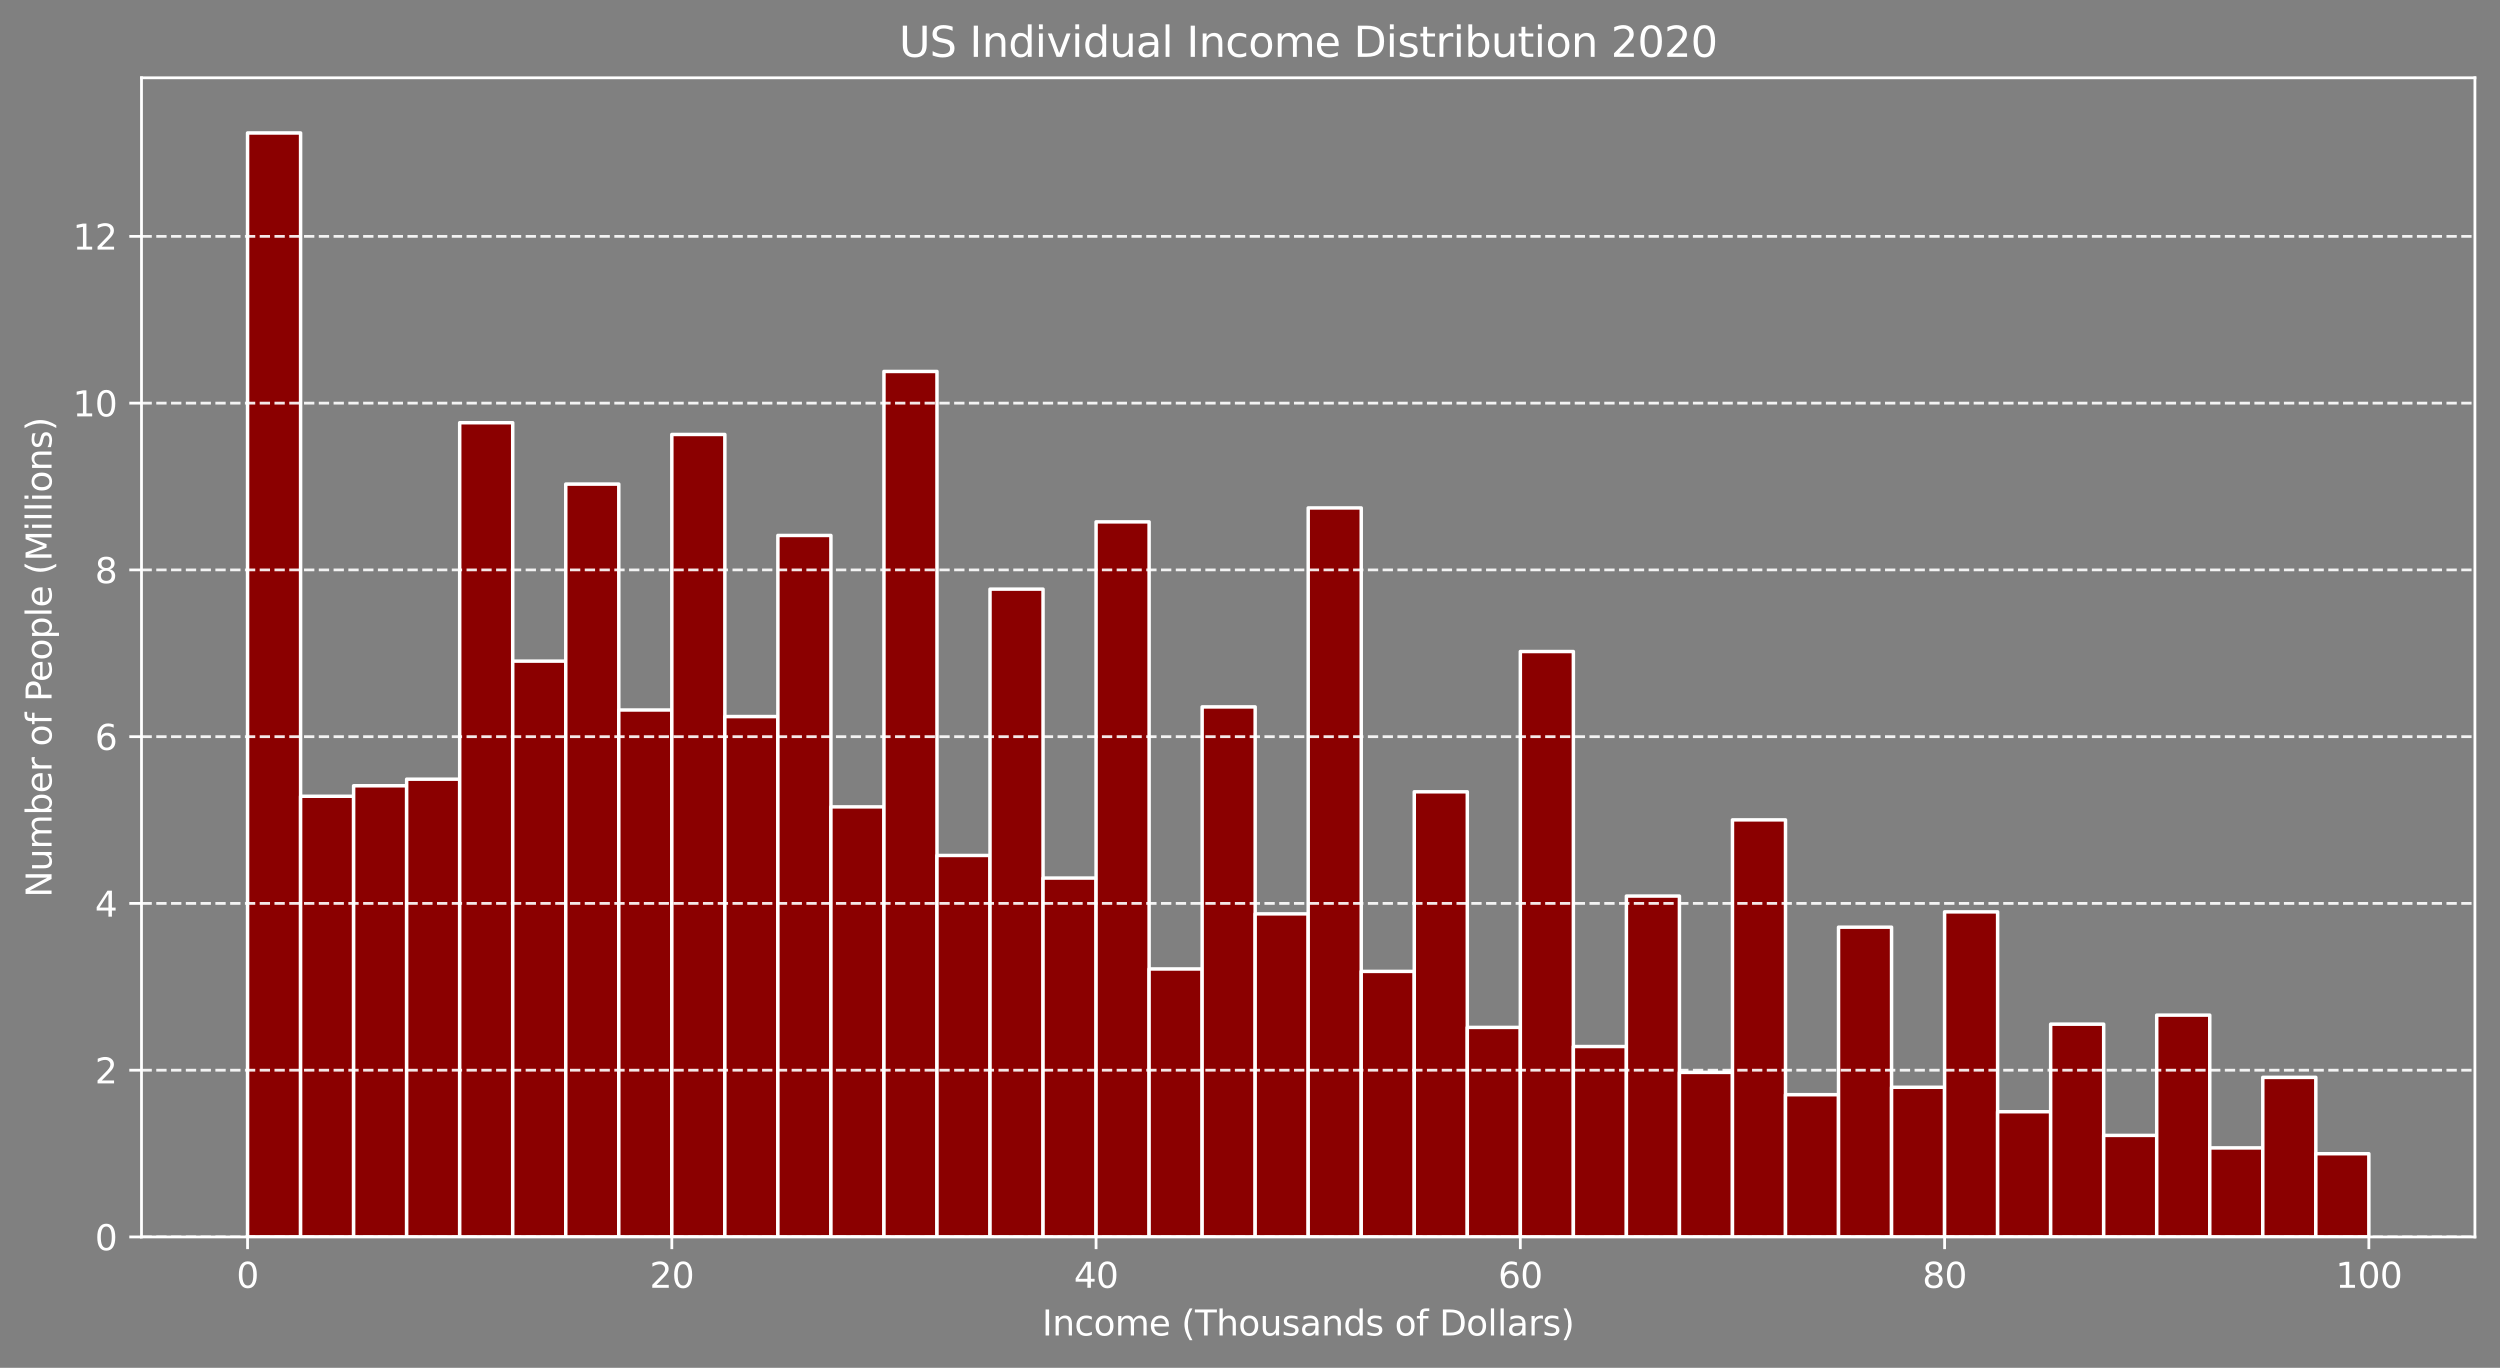 <?xml version="1.0" encoding="utf-8" standalone="no"?>
<!DOCTYPE svg PUBLIC "-//W3C//DTD SVG 1.1//EN"
  "http://www.w3.org/Graphics/SVG/1.1/DTD/svg11.dtd">
<svg xmlns:xlink="http://www.w3.org/1999/xlink" width="717.403pt" height="392.514pt" viewBox="0 0 717.403 392.514" xmlns="http://www.w3.org/2000/svg" version="1.1">
 <rect x="0" y="0" width="717.403" height="392.514" fill="#808080" stroke="none"/>
 <defs>
  <style type="text/css">*{stroke-linejoin: round; stroke-linecap: butt}</style>
 </defs>
 <g id="figure_1">
  <g id="patch_1">
   <path d="M 0 392.514 
L 717.403 392.514 
L 717.403 0 
L 0 0 
L 0 392.514 
z
" style="fill: none"/>
  </g>
  <g id="axes_1">
   <g id="patch_2">
    <path d="M 40.603 354.958 
L 710.203 354.958 
L 710.203 22.318 
L 40.603 22.318 
L 40.603 354.958 
z
" style="fill: none"/>
   </g>
   <g id="patch_3">
    <path d="M 71.039 354.958 
L 86.258 354.958 
L 86.258 38.158 
L 71.039 38.158 
z
" clip-path="url(#pb5d6ecd893)" style="fill: #8b0000; stroke: #ffffff; stroke-linejoin: miter"/>
   </g>
   <g id="patch_4">
    <path d="M 86.258 354.958 
L 101.476 354.958 
L 101.476 228.501 
L 86.258 228.501 
z
" clip-path="url(#pb5d6ecd893)" style="fill: #8b0000; stroke: #ffffff; stroke-linejoin: miter"/>
   </g>
   <g id="patch_5">
    <path d="M 101.476 354.958 
L 116.694 354.958 
L 116.694 225.486 
L 101.476 225.486 
z
" clip-path="url(#pb5d6ecd893)" style="fill: #8b0000; stroke: #ffffff; stroke-linejoin: miter"/>
   </g>
   <g id="patch_6">
    <path d="M 116.694 354.958 
L 131.912 354.958 
L 131.912 223.596 
L 116.694 223.596 
z
" clip-path="url(#pb5d6ecd893)" style="fill: #8b0000; stroke: #ffffff; stroke-linejoin: miter"/>
   </g>
   <g id="patch_7">
    <path d="M 131.912 354.958 
L 147.13 354.958 
L 147.13 121.306 
L 131.912 121.306 
z
" clip-path="url(#pb5d6ecd893)" style="fill: #8b0000; stroke: #ffffff; stroke-linejoin: miter"/>
   </g>
   <g id="patch_8">
    <path d="M 147.13 354.958 
L 162.349 354.958 
L 162.349 189.715 
L 147.13 189.715 
z
" clip-path="url(#pb5d6ecd893)" style="fill: #8b0000; stroke: #ffffff; stroke-linejoin: miter"/>
   </g>
   <g id="patch_9">
    <path d="M 162.349 354.958 
L 177.567 354.958 
L 177.567 138.917 
L 162.349 138.917 
z
" clip-path="url(#pb5d6ecd893)" style="fill: #8b0000; stroke: #ffffff; stroke-linejoin: miter"/>
   </g>
   <g id="patch_10">
    <path d="M 177.567 354.958 
L 192.785 354.958 
L 192.785 203.736 
L 177.567 203.736 
z
" clip-path="url(#pb5d6ecd893)" style="fill: #8b0000; stroke: #ffffff; stroke-linejoin: miter"/>
   </g>
   <g id="patch_11">
    <path d="M 192.785 354.958 
L 208.003 354.958 
L 208.003 124.68 
L 192.785 124.68 
z
" clip-path="url(#pb5d6ecd893)" style="fill: #8b0000; stroke: #ffffff; stroke-linejoin: miter"/>
   </g>
   <g id="patch_12">
    <path d="M 208.003 354.958 
L 223.221 354.958 
L 223.221 205.627 
L 208.003 205.627 
z
" clip-path="url(#pb5d6ecd893)" style="fill: #8b0000; stroke: #ffffff; stroke-linejoin: miter"/>
   </g>
   <g id="patch_13">
    <path d="M 223.221 354.958 
L 238.439 354.958 
L 238.439 153.656 
L 223.221 153.656 
z
" clip-path="url(#pb5d6ecd893)" style="fill: #8b0000; stroke: #ffffff; stroke-linejoin: miter"/>
   </g>
   <g id="patch_14">
    <path d="M 238.439 354.958 
L 253.658 354.958 
L 253.658 231.54 
L 238.439 231.54 
z
" clip-path="url(#pb5d6ecd893)" style="fill: #8b0000; stroke: #ffffff; stroke-linejoin: miter"/>
   </g>
   <g id="patch_15">
    <path d="M 253.658 354.958 
L 268.876 354.958 
L 268.876 106.591 
L 253.658 106.591 
z
" clip-path="url(#pb5d6ecd893)" style="fill: #8b0000; stroke: #ffffff; stroke-linejoin: miter"/>
   </g>
   <g id="patch_16">
    <path d="M 268.876 354.958 
L 284.094 354.958 
L 284.094 245.49 
L 268.876 245.49 
z
" clip-path="url(#pb5d6ecd893)" style="fill: #8b0000; stroke: #ffffff; stroke-linejoin: miter"/>
   </g>
   <g id="patch_17">
    <path d="M 284.094 354.958 
L 299.312 354.958 
L 299.312 169.065 
L 284.094 169.065 
z
" clip-path="url(#pb5d6ecd893)" style="fill: #8b0000; stroke: #ffffff; stroke-linejoin: miter"/>
   </g>
   <g id="patch_18">
    <path d="M 299.312 354.958 
L 314.53 354.958 
L 314.53 251.974 
L 299.312 251.974 
z
" clip-path="url(#pb5d6ecd893)" style="fill: #8b0000; stroke: #ffffff; stroke-linejoin: miter"/>
   </g>
   <g id="patch_19">
    <path d="M 314.53 354.958 
L 329.749 354.958 
L 329.749 149.756 
L 314.53 149.756 
z
" clip-path="url(#pb5d6ecd893)" style="fill: #8b0000; stroke: #ffffff; stroke-linejoin: miter"/>
   </g>
   <g id="patch_20">
    <path d="M 329.749 354.958 
L 344.967 354.958 
L 344.967 278.055 
L 329.749 278.055 
z
" clip-path="url(#pb5d6ecd893)" style="fill: #8b0000; stroke: #ffffff; stroke-linejoin: miter"/>
   </g>
   <g id="patch_21">
    <path d="M 344.967 354.958 
L 360.185 354.958 
L 360.185 202.851 
L 344.967 202.851 
z
" clip-path="url(#pb5d6ecd893)" style="fill: #8b0000; stroke: #ffffff; stroke-linejoin: miter"/>
   </g>
   <g id="patch_22">
    <path d="M 360.185 354.958 
L 375.403 354.958 
L 375.403 262.239 
L 360.185 262.239 
z
" clip-path="url(#pb5d6ecd893)" style="fill: #8b0000; stroke: #ffffff; stroke-linejoin: miter"/>
   </g>
   <g id="patch_23">
    <path d="M 375.403 354.958 
L 390.621 354.958 
L 390.621 145.76 
L 375.403 145.76 
z
" clip-path="url(#pb5d6ecd893)" style="fill: #8b0000; stroke: #ffffff; stroke-linejoin: miter"/>
   </g>
   <g id="patch_24">
    <path d="M 390.621 354.958 
L 405.839 354.958 
L 405.839 278.749 
L 390.621 278.749 
z
" clip-path="url(#pb5d6ecd893)" style="fill: #8b0000; stroke: #ffffff; stroke-linejoin: miter"/>
   </g>
   <g id="patch_25">
    <path d="M 405.839 354.958 
L 421.058 354.958 
L 421.058 227.209 
L 405.839 227.209 
z
" clip-path="url(#pb5d6ecd893)" style="fill: #8b0000; stroke: #ffffff; stroke-linejoin: miter"/>
   </g>
   <g id="patch_26">
    <path d="M 421.058 354.958 
L 436.276 354.958 
L 436.276 294.828 
L 421.058 294.828 
z
" clip-path="url(#pb5d6ecd893)" style="fill: #8b0000; stroke: #ffffff; stroke-linejoin: miter"/>
   </g>
   <g id="patch_27">
    <path d="M 436.276 354.958 
L 451.494 354.958 
L 451.494 186.963 
L 436.276 186.963 
z
" clip-path="url(#pb5d6ecd893)" style="fill: #8b0000; stroke: #ffffff; stroke-linejoin: miter"/>
   </g>
   <g id="patch_28">
    <path d="M 451.494 354.958 
L 466.712 354.958 
L 466.712 300.308 
L 451.494 300.308 
z
" clip-path="url(#pb5d6ecd893)" style="fill: #8b0000; stroke: #ffffff; stroke-linejoin: miter"/>
   </g>
   <g id="patch_29">
    <path d="M 466.712 354.958 
L 481.93 354.958 
L 481.93 257.143 
L 466.712 257.143 
z
" clip-path="url(#pb5d6ecd893)" style="fill: #8b0000; stroke: #ffffff; stroke-linejoin: miter"/>
   </g>
   <g id="patch_30">
    <path d="M 481.93 354.958 
L 497.149 354.958 
L 497.149 307.725 
L 481.93 307.725 
z
" clip-path="url(#pb5d6ecd893)" style="fill: #8b0000; stroke: #ffffff; stroke-linejoin: miter"/>
   </g>
   <g id="patch_31">
    <path d="M 497.149 354.958 
L 512.367 354.958 
L 512.367 235.273 
L 497.149 235.273 
z
" clip-path="url(#pb5d6ecd893)" style="fill: #8b0000; stroke: #ffffff; stroke-linejoin: miter"/>
   </g>
   <g id="patch_32">
    <path d="M 512.367 354.958 
L 527.585 354.958 
L 527.585 314.138 
L 512.367 314.138 
z
" clip-path="url(#pb5d6ecd893)" style="fill: #8b0000; stroke: #ffffff; stroke-linejoin: miter"/>
   </g>
   <g id="patch_33">
    <path d="M 527.585 354.958 
L 542.803 354.958 
L 542.803 266.067 
L 527.585 266.067 
z
" clip-path="url(#pb5d6ecd893)" style="fill: #8b0000; stroke: #ffffff; stroke-linejoin: miter"/>
   </g>
   <g id="patch_34">
    <path d="M 542.803 354.958 
L 558.021 354.958 
L 558.021 312.008 
L 542.803 312.008 
z
" clip-path="url(#pb5d6ecd893)" style="fill: #8b0000; stroke: #ffffff; stroke-linejoin: miter"/>
   </g>
   <g id="patch_35">
    <path d="M 558.021 354.958 
L 573.239 354.958 
L 573.239 261.665 
L 558.021 261.665 
z
" clip-path="url(#pb5d6ecd893)" style="fill: #8b0000; stroke: #ffffff; stroke-linejoin: miter"/>
   </g>
   <g id="patch_36">
    <path d="M 573.239 354.958 
L 588.458 354.958 
L 588.458 319.019 
L 573.239 319.019 
z
" clip-path="url(#pb5d6ecd893)" style="fill: #8b0000; stroke: #ffffff; stroke-linejoin: miter"/>
   </g>
   <g id="patch_37">
    <path d="M 588.458 354.958 
L 603.676 354.958 
L 603.676 293.895 
L 588.458 293.895 
z
" clip-path="url(#pb5d6ecd893)" style="fill: #8b0000; stroke: #ffffff; stroke-linejoin: miter"/>
   </g>
   <g id="patch_38">
    <path d="M 603.676 354.958 
L 618.894 354.958 
L 618.894 325.814 
L 603.676 325.814 
z
" clip-path="url(#pb5d6ecd893)" style="fill: #8b0000; stroke: #ffffff; stroke-linejoin: miter"/>
   </g>
   <g id="patch_39">
    <path d="M 618.894 354.958 
L 634.112 354.958 
L 634.112 291.311 
L 618.894 291.311 
z
" clip-path="url(#pb5d6ecd893)" style="fill: #8b0000; stroke: #ffffff; stroke-linejoin: miter"/>
   </g>
   <g id="patch_40">
    <path d="M 634.112 354.958 
L 649.33 354.958 
L 649.33 329.404 
L 634.112 329.404 
z
" clip-path="url(#pb5d6ecd893)" style="fill: #8b0000; stroke: #ffffff; stroke-linejoin: miter"/>
   </g>
   <g id="patch_41">
    <path d="M 649.33 354.958 
L 664.549 354.958 
L 664.549 309.161 
L 649.33 309.161 
z
" clip-path="url(#pb5d6ecd893)" style="fill: #8b0000; stroke: #ffffff; stroke-linejoin: miter"/>
   </g>
   <g id="patch_42">
    <path d="M 664.549 354.958 
L 679.767 354.958 
L 679.767 331.078 
L 664.549 331.078 
z
" clip-path="url(#pb5d6ecd893)" style="fill: #8b0000; stroke: #ffffff; stroke-linejoin: miter"/>
   </g>
   <g id="matplotlib.axis_1">
    <g id="xtick_1">
     <g id="line2d_1">
      <defs>
       <path id="m2052aaaf5a" d="M 0 0 
L 0 3.5 
" style="stroke: #ffffff; stroke-width: 0.8"/>
      </defs>
      <g>
       <use xlink:href="#m2052aaaf5a" x="71.039" y="354.958" style="fill: #ffffff; stroke: #ffffff; stroke-width: 0.8"/>
      </g>
     </g>
     <g id="text_1">
      <!-- 0 -->
      <g style="fill: #ffffff" transform="translate(67.858 369.557) scale(0.1 -0.1)">
       <defs>
        <path id="DejaVuSans-30" d="M 2034 4250 
Q 1547 4250 1301 3770 
Q 1056 3291 1056 2328 
Q 1056 1369 1301 889 
Q 1547 409 2034 409 
Q 2525 409 2770 889 
Q 3016 1369 3016 2328 
Q 3016 3291 2770 3770 
Q 2525 4250 2034 4250 
z
M 2034 4750 
Q 2819 4750 3233 4129 
Q 3647 3509 3647 2328 
Q 3647 1150 3233 529 
Q 2819 -91 2034 -91 
Q 1250 -91 836 529 
Q 422 1150 422 2328 
Q 422 3509 836 4129 
Q 1250 4750 2034 4750 
z
" transform="scale(0.016)"/>
       </defs>
       <use xlink:href="#DejaVuSans-30"/>
      </g>
     </g>
    </g>
    <g id="xtick_2">
     <g id="line2d_2">
      <g>
       <use xlink:href="#m2052aaaf5a" x="192.785" y="354.958" style="fill: #ffffff; stroke: #ffffff; stroke-width: 0.8"/>
      </g>
     </g>
     <g id="text_2">
      <!-- 20 -->
      <g style="fill: #ffffff" transform="translate(186.422 369.557) scale(0.1 -0.1)">
       <defs>
        <path id="DejaVuSans-32" d="M 1228 531 
L 3431 531 
L 3431 0 
L 469 0 
L 469 531 
Q 828 903 1448 1529 
Q 2069 2156 2228 2338 
Q 2531 2678 2651 2914 
Q 2772 3150 2772 3378 
Q 2772 3750 2511 3984 
Q 2250 4219 1831 4219 
Q 1534 4219 1204 4116 
Q 875 4013 500 3803 
L 500 4441 
Q 881 4594 1212 4672 
Q 1544 4750 1819 4750 
Q 2544 4750 2975 4387 
Q 3406 4025 3406 3419 
Q 3406 3131 3298 2873 
Q 3191 2616 2906 2266 
Q 2828 2175 2409 1742 
Q 1991 1309 1228 531 
z
" transform="scale(0.016)"/>
       </defs>
       <use xlink:href="#DejaVuSans-32"/>
       <use xlink:href="#DejaVuSans-30" x="63.623"/>
      </g>
     </g>
    </g>
    <g id="xtick_3">
     <g id="line2d_3">
      <g>
       <use xlink:href="#m2052aaaf5a" x="314.53" y="354.958" style="fill: #ffffff; stroke: #ffffff; stroke-width: 0.8"/>
      </g>
     </g>
     <g id="text_3">
      <!-- 40 -->
      <g style="fill: #ffffff" transform="translate(308.168 369.557) scale(0.1 -0.1)">
       <defs>
        <path id="DejaVuSans-34" d="M 2419 4116 
L 825 1625 
L 2419 1625 
L 2419 4116 
z
M 2253 4666 
L 3047 4666 
L 3047 1625 
L 3713 1625 
L 3713 1100 
L 3047 1100 
L 3047 0 
L 2419 0 
L 2419 1100 
L 313 1100 
L 313 1709 
L 2253 4666 
z
" transform="scale(0.016)"/>
       </defs>
       <use xlink:href="#DejaVuSans-34"/>
       <use xlink:href="#DejaVuSans-30" x="63.623"/>
      </g>
     </g>
    </g>
    <g id="xtick_4">
     <g id="line2d_4">
      <g>
       <use xlink:href="#m2052aaaf5a" x="436.276" y="354.958" style="fill: #ffffff; stroke: #ffffff; stroke-width: 0.8"/>
      </g>
     </g>
     <g id="text_4">
      <!-- 60 -->
      <g style="fill: #ffffff" transform="translate(429.913 369.557) scale(0.1 -0.1)">
       <defs>
        <path id="DejaVuSans-36" d="M 2113 2584 
Q 1688 2584 1439 2293 
Q 1191 2003 1191 1497 
Q 1191 994 1439 701 
Q 1688 409 2113 409 
Q 2538 409 2786 701 
Q 3034 994 3034 1497 
Q 3034 2003 2786 2293 
Q 2538 2584 2113 2584 
z
M 3366 4563 
L 3366 3988 
Q 3128 4100 2886 4159 
Q 2644 4219 2406 4219 
Q 1781 4219 1451 3797 
Q 1122 3375 1075 2522 
Q 1259 2794 1537 2939 
Q 1816 3084 2150 3084 
Q 2853 3084 3261 2657 
Q 3669 2231 3669 1497 
Q 3669 778 3244 343 
Q 2819 -91 2113 -91 
Q 1303 -91 875 529 
Q 447 1150 447 2328 
Q 447 3434 972 4092 
Q 1497 4750 2381 4750 
Q 2619 4750 2861 4703 
Q 3103 4656 3366 4563 
z
" transform="scale(0.016)"/>
       </defs>
       <use xlink:href="#DejaVuSans-36"/>
       <use xlink:href="#DejaVuSans-30" x="63.623"/>
      </g>
     </g>
    </g>
    <g id="xtick_5">
     <g id="line2d_5">
      <g>
       <use xlink:href="#m2052aaaf5a" x="558.021" y="354.958" style="fill: #ffffff; stroke: #ffffff; stroke-width: 0.8"/>
      </g>
     </g>
     <g id="text_5">
      <!-- 80 -->
      <g style="fill: #ffffff" transform="translate(551.659 369.557) scale(0.1 -0.1)">
       <defs>
        <path id="DejaVuSans-38" d="M 2034 2216 
Q 1584 2216 1326 1975 
Q 1069 1734 1069 1313 
Q 1069 891 1326 650 
Q 1584 409 2034 409 
Q 2484 409 2743 651 
Q 3003 894 3003 1313 
Q 3003 1734 2745 1975 
Q 2488 2216 2034 2216 
z
M 1403 2484 
Q 997 2584 770 2862 
Q 544 3141 544 3541 
Q 544 4100 942 4425 
Q 1341 4750 2034 4750 
Q 2731 4750 3128 4425 
Q 3525 4100 3525 3541 
Q 3525 3141 3298 2862 
Q 3072 2584 2669 2484 
Q 3125 2378 3379 2068 
Q 3634 1759 3634 1313 
Q 3634 634 3220 271 
Q 2806 -91 2034 -91 
Q 1263 -91 848 271 
Q 434 634 434 1313 
Q 434 1759 690 2068 
Q 947 2378 1403 2484 
z
M 1172 3481 
Q 1172 3119 1398 2916 
Q 1625 2713 2034 2713 
Q 2441 2713 2670 2916 
Q 2900 3119 2900 3481 
Q 2900 3844 2670 4047 
Q 2441 4250 2034 4250 
Q 1625 4250 1398 4047 
Q 1172 3844 1172 3481 
z
" transform="scale(0.016)"/>
       </defs>
       <use xlink:href="#DejaVuSans-38"/>
       <use xlink:href="#DejaVuSans-30" x="63.623"/>
      </g>
     </g>
    </g>
    <g id="xtick_6">
     <g id="line2d_6">
      <g>
       <use xlink:href="#m2052aaaf5a" x="679.767" y="354.958" style="fill: #ffffff; stroke: #ffffff; stroke-width: 0.8"/>
      </g>
     </g>
     <g id="text_6">
      <!-- 100 -->
      <g style="fill: #ffffff" transform="translate(670.223 369.557) scale(0.1 -0.1)">
       <defs>
        <path id="DejaVuSans-31" d="M 794 531 
L 1825 531 
L 1825 4091 
L 703 3866 
L 703 4441 
L 1819 4666 
L 2450 4666 
L 2450 531 
L 3481 531 
L 3481 0 
L 794 0 
L 794 531 
z
" transform="scale(0.016)"/>
       </defs>
       <use xlink:href="#DejaVuSans-31"/>
       <use xlink:href="#DejaVuSans-30" x="63.623"/>
       <use xlink:href="#DejaVuSans-30" x="127.246"/>
      </g>
     </g>
    </g>
    <g id="text_7">
     <!-- Income (Thousands of Dollars) -->
     <g style="fill: #ffffff" transform="translate(299.037 383.235) scale(0.1 -0.1)">
      <defs>
       <path id="DejaVuSans-49" d="M 628 4666 
L 1259 4666 
L 1259 0 
L 628 0 
L 628 4666 
z
" transform="scale(0.016)"/>
       <path id="DejaVuSans-6e" d="M 3513 2113 
L 3513 0 
L 2938 0 
L 2938 2094 
Q 2938 2591 2744 2837 
Q 2550 3084 2163 3084 
Q 1697 3084 1428 2787 
Q 1159 2491 1159 1978 
L 1159 0 
L 581 0 
L 581 3500 
L 1159 3500 
L 1159 2956 
Q 1366 3272 1645 3428 
Q 1925 3584 2291 3584 
Q 2894 3584 3203 3211 
Q 3513 2838 3513 2113 
z
" transform="scale(0.016)"/>
       <path id="DejaVuSans-63" d="M 3122 3366 
L 3122 2828 
Q 2878 2963 2633 3030 
Q 2388 3097 2138 3097 
Q 1578 3097 1268 2742 
Q 959 2388 959 1747 
Q 959 1106 1268 751 
Q 1578 397 2138 397 
Q 2388 397 2633 464 
Q 2878 531 3122 666 
L 3122 134 
Q 2881 22 2623 -34 
Q 2366 -91 2075 -91 
Q 1284 -91 818 406 
Q 353 903 353 1747 
Q 353 2603 823 3093 
Q 1294 3584 2113 3584 
Q 2378 3584 2631 3529 
Q 2884 3475 3122 3366 
z
" transform="scale(0.016)"/>
       <path id="DejaVuSans-6f" d="M 1959 3097 
Q 1497 3097 1228 2736 
Q 959 2375 959 1747 
Q 959 1119 1226 758 
Q 1494 397 1959 397 
Q 2419 397 2687 759 
Q 2956 1122 2956 1747 
Q 2956 2369 2687 2733 
Q 2419 3097 1959 3097 
z
M 1959 3584 
Q 2709 3584 3137 3096 
Q 3566 2609 3566 1747 
Q 3566 888 3137 398 
Q 2709 -91 1959 -91 
Q 1206 -91 779 398 
Q 353 888 353 1747 
Q 353 2609 779 3096 
Q 1206 3584 1959 3584 
z
" transform="scale(0.016)"/>
       <path id="DejaVuSans-6d" d="M 3328 2828 
Q 3544 3216 3844 3400 
Q 4144 3584 4550 3584 
Q 5097 3584 5394 3201 
Q 5691 2819 5691 2113 
L 5691 0 
L 5113 0 
L 5113 2094 
Q 5113 2597 4934 2840 
Q 4756 3084 4391 3084 
Q 3944 3084 3684 2787 
Q 3425 2491 3425 1978 
L 3425 0 
L 2847 0 
L 2847 2094 
Q 2847 2600 2669 2842 
Q 2491 3084 2119 3084 
Q 1678 3084 1418 2786 
Q 1159 2488 1159 1978 
L 1159 0 
L 581 0 
L 581 3500 
L 1159 3500 
L 1159 2956 
Q 1356 3278 1631 3431 
Q 1906 3584 2284 3584 
Q 2666 3584 2933 3390 
Q 3200 3197 3328 2828 
z
" transform="scale(0.016)"/>
       <path id="DejaVuSans-65" d="M 3597 1894 
L 3597 1613 
L 953 1613 
Q 991 1019 1311 708 
Q 1631 397 2203 397 
Q 2534 397 2845 478 
Q 3156 559 3463 722 
L 3463 178 
Q 3153 47 2828 -22 
Q 2503 -91 2169 -91 
Q 1331 -91 842 396 
Q 353 884 353 1716 
Q 353 2575 817 3079 
Q 1281 3584 2069 3584 
Q 2775 3584 3186 3129 
Q 3597 2675 3597 1894 
z
M 3022 2063 
Q 3016 2534 2758 2815 
Q 2500 3097 2075 3097 
Q 1594 3097 1305 2825 
Q 1016 2553 972 2059 
L 3022 2063 
z
" transform="scale(0.016)"/>
       <path id="DejaVuSans-20" transform="scale(0.016)"/>
       <path id="DejaVuSans-28" d="M 1984 4856 
Q 1566 4138 1362 3434 
Q 1159 2731 1159 2009 
Q 1159 1288 1364 580 
Q 1569 -128 1984 -844 
L 1484 -844 
Q 1016 -109 783 600 
Q 550 1309 550 2009 
Q 550 2706 781 3412 
Q 1013 4119 1484 4856 
L 1984 4856 
z
" transform="scale(0.016)"/>
       <path id="DejaVuSans-54" d="M -19 4666 
L 3928 4666 
L 3928 4134 
L 2272 4134 
L 2272 0 
L 1638 0 
L 1638 4134 
L -19 4134 
L -19 4666 
z
" transform="scale(0.016)"/>
       <path id="DejaVuSans-68" d="M 3513 2113 
L 3513 0 
L 2938 0 
L 2938 2094 
Q 2938 2591 2744 2837 
Q 2550 3084 2163 3084 
Q 1697 3084 1428 2787 
Q 1159 2491 1159 1978 
L 1159 0 
L 581 0 
L 581 4863 
L 1159 4863 
L 1159 2956 
Q 1366 3272 1645 3428 
Q 1925 3584 2291 3584 
Q 2894 3584 3203 3211 
Q 3513 2838 3513 2113 
z
" transform="scale(0.016)"/>
       <path id="DejaVuSans-75" d="M 544 1381 
L 544 3500 
L 1119 3500 
L 1119 1403 
Q 1119 906 1312 657 
Q 1506 409 1894 409 
Q 2359 409 2629 706 
Q 2900 1003 2900 1516 
L 2900 3500 
L 3475 3500 
L 3475 0 
L 2900 0 
L 2900 538 
Q 2691 219 2414 64 
Q 2138 -91 1772 -91 
Q 1169 -91 856 284 
Q 544 659 544 1381 
z
M 1991 3584 
L 1991 3584 
z
" transform="scale(0.016)"/>
       <path id="DejaVuSans-73" d="M 2834 3397 
L 2834 2853 
Q 2591 2978 2328 3040 
Q 2066 3103 1784 3103 
Q 1356 3103 1142 2972 
Q 928 2841 928 2578 
Q 928 2378 1081 2264 
Q 1234 2150 1697 2047 
L 1894 2003 
Q 2506 1872 2764 1633 
Q 3022 1394 3022 966 
Q 3022 478 2636 193 
Q 2250 -91 1575 -91 
Q 1294 -91 989 -36 
Q 684 19 347 128 
L 347 722 
Q 666 556 975 473 
Q 1284 391 1588 391 
Q 1994 391 2212 530 
Q 2431 669 2431 922 
Q 2431 1156 2273 1281 
Q 2116 1406 1581 1522 
L 1381 1569 
Q 847 1681 609 1914 
Q 372 2147 372 2553 
Q 372 3047 722 3315 
Q 1072 3584 1716 3584 
Q 2034 3584 2315 3537 
Q 2597 3491 2834 3397 
z
" transform="scale(0.016)"/>
       <path id="DejaVuSans-61" d="M 2194 1759 
Q 1497 1759 1228 1600 
Q 959 1441 959 1056 
Q 959 750 1161 570 
Q 1363 391 1709 391 
Q 2188 391 2477 730 
Q 2766 1069 2766 1631 
L 2766 1759 
L 2194 1759 
z
M 3341 1997 
L 3341 0 
L 2766 0 
L 2766 531 
Q 2569 213 2275 61 
Q 1981 -91 1556 -91 
Q 1019 -91 701 211 
Q 384 513 384 1019 
Q 384 1609 779 1909 
Q 1175 2209 1959 2209 
L 2766 2209 
L 2766 2266 
Q 2766 2663 2505 2880 
Q 2244 3097 1772 3097 
Q 1472 3097 1187 3025 
Q 903 2953 641 2809 
L 641 3341 
Q 956 3463 1253 3523 
Q 1550 3584 1831 3584 
Q 2591 3584 2966 3190 
Q 3341 2797 3341 1997 
z
" transform="scale(0.016)"/>
       <path id="DejaVuSans-64" d="M 2906 2969 
L 2906 4863 
L 3481 4863 
L 3481 0 
L 2906 0 
L 2906 525 
Q 2725 213 2448 61 
Q 2172 -91 1784 -91 
Q 1150 -91 751 415 
Q 353 922 353 1747 
Q 353 2572 751 3078 
Q 1150 3584 1784 3584 
Q 2172 3584 2448 3432 
Q 2725 3281 2906 2969 
z
M 947 1747 
Q 947 1113 1208 752 
Q 1469 391 1925 391 
Q 2381 391 2643 752 
Q 2906 1113 2906 1747 
Q 2906 2381 2643 2742 
Q 2381 3103 1925 3103 
Q 1469 3103 1208 2742 
Q 947 2381 947 1747 
z
" transform="scale(0.016)"/>
       <path id="DejaVuSans-66" d="M 2375 4863 
L 2375 4384 
L 1825 4384 
Q 1516 4384 1395 4259 
Q 1275 4134 1275 3809 
L 1275 3500 
L 2222 3500 
L 2222 3053 
L 1275 3053 
L 1275 0 
L 697 0 
L 697 3053 
L 147 3053 
L 147 3500 
L 697 3500 
L 697 3744 
Q 697 4328 969 4595 
Q 1241 4863 1831 4863 
L 2375 4863 
z
" transform="scale(0.016)"/>
       <path id="DejaVuSans-44" d="M 1259 4147 
L 1259 519 
L 2022 519 
Q 2988 519 3436 956 
Q 3884 1394 3884 2338 
Q 3884 3275 3436 3711 
Q 2988 4147 2022 4147 
L 1259 4147 
z
M 628 4666 
L 1925 4666 
Q 3281 4666 3915 4102 
Q 4550 3538 4550 2338 
Q 4550 1131 3912 565 
Q 3275 0 1925 0 
L 628 0 
L 628 4666 
z
" transform="scale(0.016)"/>
       <path id="DejaVuSans-6c" d="M 603 4863 
L 1178 4863 
L 1178 0 
L 603 0 
L 603 4863 
z
" transform="scale(0.016)"/>
       <path id="DejaVuSans-72" d="M 2631 2963 
Q 2534 3019 2420 3045 
Q 2306 3072 2169 3072 
Q 1681 3072 1420 2755 
Q 1159 2438 1159 1844 
L 1159 0 
L 581 0 
L 581 3500 
L 1159 3500 
L 1159 2956 
Q 1341 3275 1631 3429 
Q 1922 3584 2338 3584 
Q 2397 3584 2469 3576 
Q 2541 3569 2628 3553 
L 2631 2963 
z
" transform="scale(0.016)"/>
       <path id="DejaVuSans-29" d="M 513 4856 
L 1013 4856 
Q 1481 4119 1714 3412 
Q 1947 2706 1947 2009 
Q 1947 1309 1714 600 
Q 1481 -109 1013 -844 
L 513 -844 
Q 928 -128 1133 580 
Q 1338 1288 1338 2009 
Q 1338 2731 1133 3434 
Q 928 4138 513 4856 
z
" transform="scale(0.016)"/>
      </defs>
      <use xlink:href="#DejaVuSans-49"/>
      <use xlink:href="#DejaVuSans-6e" x="29.492"/>
      <use xlink:href="#DejaVuSans-63" x="92.871"/>
      <use xlink:href="#DejaVuSans-6f" x="147.852"/>
      <use xlink:href="#DejaVuSans-6d" x="209.033"/>
      <use xlink:href="#DejaVuSans-65" x="306.445"/>
      <use xlink:href="#DejaVuSans-20" x="367.969"/>
      <use xlink:href="#DejaVuSans-28" x="399.756"/>
      <use xlink:href="#DejaVuSans-54" x="438.77"/>
      <use xlink:href="#DejaVuSans-68" x="499.854"/>
      <use xlink:href="#DejaVuSans-6f" x="563.232"/>
      <use xlink:href="#DejaVuSans-75" x="624.414"/>
      <use xlink:href="#DejaVuSans-73" x="687.793"/>
      <use xlink:href="#DejaVuSans-61" x="739.893"/>
      <use xlink:href="#DejaVuSans-6e" x="801.172"/>
      <use xlink:href="#DejaVuSans-64" x="864.551"/>
      <use xlink:href="#DejaVuSans-73" x="928.027"/>
      <use xlink:href="#DejaVuSans-20" x="980.127"/>
      <use xlink:href="#DejaVuSans-6f" x="1011.914"/>
      <use xlink:href="#DejaVuSans-66" x="1073.096"/>
      <use xlink:href="#DejaVuSans-20" x="1108.301"/>
      <use xlink:href="#DejaVuSans-44" x="1140.088"/>
      <use xlink:href="#DejaVuSans-6f" x="1217.09"/>
      <use xlink:href="#DejaVuSans-6c" x="1278.271"/>
      <use xlink:href="#DejaVuSans-6c" x="1306.055"/>
      <use xlink:href="#DejaVuSans-61" x="1333.838"/>
      <use xlink:href="#DejaVuSans-72" x="1395.117"/>
      <use xlink:href="#DejaVuSans-73" x="1436.23"/>
      <use xlink:href="#DejaVuSans-29" x="1488.33"/>
     </g>
    </g>
   </g>
   <g id="matplotlib.axis_2">
    <g id="ytick_1">
     <g id="line2d_7">
      <path d="M 40.603 354.958 
L 710.203 354.958 
" clip-path="url(#pb5d6ecd893)" style="fill: none; stroke-dasharray: 2.96,1.28; stroke-dashoffset: 0; stroke: #ffffff; stroke-opacity: 0.9; stroke-width: 0.8"/>
     </g>
     <g id="line2d_8">
      <defs>
       <path id="m3503de2e2f" d="M 0 0 
L -3.5 0 
" style="stroke: #ffffff; stroke-width: 0.8"/>
      </defs>
      <g>
       <use xlink:href="#m3503de2e2f" x="40.603" y="354.958" style="fill: #ffffff; stroke: #ffffff; stroke-width: 0.8"/>
      </g>
     </g>
     <g id="text_8">
      <!-- 0 -->
      <g style="fill: #ffffff" transform="translate(27.241 358.757) scale(0.1 -0.1)">
       <use xlink:href="#DejaVuSans-30"/>
      </g>
     </g>
    </g>
    <g id="ytick_2">
     <g id="line2d_9">
      <path d="M 40.603 307.103 
L 710.203 307.103 
" clip-path="url(#pb5d6ecd893)" style="fill: none; stroke-dasharray: 2.96,1.28; stroke-dashoffset: 0; stroke: #ffffff; stroke-opacity: 0.9; stroke-width: 0.8"/>
     </g>
     <g id="line2d_10">
      <g>
       <use xlink:href="#m3503de2e2f" x="40.603" y="307.103" style="fill: #ffffff; stroke: #ffffff; stroke-width: 0.8"/>
      </g>
     </g>
     <g id="text_9">
      <!-- 2 -->
      <g style="fill: #ffffff" transform="translate(27.241 310.902) scale(0.1 -0.1)">
       <use xlink:href="#DejaVuSans-32"/>
      </g>
     </g>
    </g>
    <g id="ytick_3">
     <g id="line2d_11">
      <path d="M 40.603 259.248 
L 710.203 259.248 
" clip-path="url(#pb5d6ecd893)" style="fill: none; stroke-dasharray: 2.96,1.28; stroke-dashoffset: 0; stroke: #ffffff; stroke-opacity: 0.9; stroke-width: 0.8"/>
     </g>
     <g id="line2d_12">
      <g>
       <use xlink:href="#m3503de2e2f" x="40.603" y="259.248" style="fill: #ffffff; stroke: #ffffff; stroke-width: 0.8"/>
      </g>
     </g>
     <g id="text_10">
      <!-- 4 -->
      <g style="fill: #ffffff" transform="translate(27.241 263.047) scale(0.1 -0.1)">
       <use xlink:href="#DejaVuSans-34"/>
      </g>
     </g>
    </g>
    <g id="ytick_4">
     <g id="line2d_13">
      <path d="M 40.603 211.393 
L 710.203 211.393 
" clip-path="url(#pb5d6ecd893)" style="fill: none; stroke-dasharray: 2.96,1.28; stroke-dashoffset: 0; stroke: #ffffff; stroke-opacity: 0.9; stroke-width: 0.8"/>
     </g>
     <g id="line2d_14">
      <g>
       <use xlink:href="#m3503de2e2f" x="40.603" y="211.393" style="fill: #ffffff; stroke: #ffffff; stroke-width: 0.8"/>
      </g>
     </g>
     <g id="text_11">
      <!-- 6 -->
      <g style="fill: #ffffff" transform="translate(27.241 215.192) scale(0.1 -0.1)">
       <use xlink:href="#DejaVuSans-36"/>
      </g>
     </g>
    </g>
    <g id="ytick_5">
     <g id="line2d_15">
      <path d="M 40.603 163.538 
L 710.203 163.538 
" clip-path="url(#pb5d6ecd893)" style="fill: none; stroke-dasharray: 2.96,1.28; stroke-dashoffset: 0; stroke: #ffffff; stroke-opacity: 0.9; stroke-width: 0.8"/>
     </g>
     <g id="line2d_16">
      <g>
       <use xlink:href="#m3503de2e2f" x="40.603" y="163.538" style="fill: #ffffff; stroke: #ffffff; stroke-width: 0.8"/>
      </g>
     </g>
     <g id="text_12">
      <!-- 8 -->
      <g style="fill: #ffffff" transform="translate(27.241 167.337) scale(0.1 -0.1)">
       <use xlink:href="#DejaVuSans-38"/>
      </g>
     </g>
    </g>
    <g id="ytick_6">
     <g id="line2d_17">
      <path d="M 40.603 115.683 
L 710.203 115.683 
" clip-path="url(#pb5d6ecd893)" style="fill: none; stroke-dasharray: 2.96,1.28; stroke-dashoffset: 0; stroke: #ffffff; stroke-opacity: 0.9; stroke-width: 0.8"/>
     </g>
     <g id="line2d_18">
      <g>
       <use xlink:href="#m3503de2e2f" x="40.603" y="115.683" style="fill: #ffffff; stroke: #ffffff; stroke-width: 0.8"/>
      </g>
     </g>
     <g id="text_13">
      <!-- 10 -->
      <g style="fill: #ffffff" transform="translate(20.878 119.482) scale(0.1 -0.1)">
       <use xlink:href="#DejaVuSans-31"/>
       <use xlink:href="#DejaVuSans-30" x="63.623"/>
      </g>
     </g>
    </g>
    <g id="ytick_7">
     <g id="line2d_19">
      <path d="M 40.603 67.828 
L 710.203 67.828 
" clip-path="url(#pb5d6ecd893)" style="fill: none; stroke-dasharray: 2.96,1.28; stroke-dashoffset: 0; stroke: #ffffff; stroke-opacity: 0.9; stroke-width: 0.8"/>
     </g>
     <g id="line2d_20">
      <g>
       <use xlink:href="#m3503de2e2f" x="40.603" y="67.828" style="fill: #ffffff; stroke: #ffffff; stroke-width: 0.8"/>
      </g>
     </g>
     <g id="text_14">
      <!-- 12 -->
      <g style="fill: #ffffff" transform="translate(20.878 71.627) scale(0.1 -0.1)">
       <use xlink:href="#DejaVuSans-31"/>
       <use xlink:href="#DejaVuSans-32" x="63.623"/>
      </g>
     </g>
    </g>
    <g id="text_15">
     <!-- Number of People (Millions) -->
     <g style="fill: #ffffff" transform="translate(14.798 257.525) rotate(-90) scale(0.1 -0.1)">
      <defs>
       <path id="DejaVuSans-4e" d="M 628 4666 
L 1478 4666 
L 3547 763 
L 3547 4666 
L 4159 4666 
L 4159 0 
L 3309 0 
L 1241 3903 
L 1241 0 
L 628 0 
L 628 4666 
z
" transform="scale(0.016)"/>
       <path id="DejaVuSans-62" d="M 3116 1747 
Q 3116 2381 2855 2742 
Q 2594 3103 2138 3103 
Q 1681 3103 1420 2742 
Q 1159 2381 1159 1747 
Q 1159 1113 1420 752 
Q 1681 391 2138 391 
Q 2594 391 2855 752 
Q 3116 1113 3116 1747 
z
M 1159 2969 
Q 1341 3281 1617 3432 
Q 1894 3584 2278 3584 
Q 2916 3584 3314 3078 
Q 3713 2572 3713 1747 
Q 3713 922 3314 415 
Q 2916 -91 2278 -91 
Q 1894 -91 1617 61 
Q 1341 213 1159 525 
L 1159 0 
L 581 0 
L 581 4863 
L 1159 4863 
L 1159 2969 
z
" transform="scale(0.016)"/>
       <path id="DejaVuSans-50" d="M 1259 4147 
L 1259 2394 
L 2053 2394 
Q 2494 2394 2734 2622 
Q 2975 2850 2975 3272 
Q 2975 3691 2734 3919 
Q 2494 4147 2053 4147 
L 1259 4147 
z
M 628 4666 
L 2053 4666 
Q 2838 4666 3239 4311 
Q 3641 3956 3641 3272 
Q 3641 2581 3239 2228 
Q 2838 1875 2053 1875 
L 1259 1875 
L 1259 0 
L 628 0 
L 628 4666 
z
" transform="scale(0.016)"/>
       <path id="DejaVuSans-70" d="M 1159 525 
L 1159 -1331 
L 581 -1331 
L 581 3500 
L 1159 3500 
L 1159 2969 
Q 1341 3281 1617 3432 
Q 1894 3584 2278 3584 
Q 2916 3584 3314 3078 
Q 3713 2572 3713 1747 
Q 3713 922 3314 415 
Q 2916 -91 2278 -91 
Q 1894 -91 1617 61 
Q 1341 213 1159 525 
z
M 3116 1747 
Q 3116 2381 2855 2742 
Q 2594 3103 2138 3103 
Q 1681 3103 1420 2742 
Q 1159 2381 1159 1747 
Q 1159 1113 1420 752 
Q 1681 391 2138 391 
Q 2594 391 2855 752 
Q 3116 1113 3116 1747 
z
" transform="scale(0.016)"/>
       <path id="DejaVuSans-4d" d="M 628 4666 
L 1569 4666 
L 2759 1491 
L 3956 4666 
L 4897 4666 
L 4897 0 
L 4281 0 
L 4281 4097 
L 3078 897 
L 2444 897 
L 1241 4097 
L 1241 0 
L 628 0 
L 628 4666 
z
" transform="scale(0.016)"/>
       <path id="DejaVuSans-69" d="M 603 3500 
L 1178 3500 
L 1178 0 
L 603 0 
L 603 3500 
z
M 603 4863 
L 1178 4863 
L 1178 4134 
L 603 4134 
L 603 4863 
z
" transform="scale(0.016)"/>
      </defs>
      <use xlink:href="#DejaVuSans-4e"/>
      <use xlink:href="#DejaVuSans-75" x="74.805"/>
      <use xlink:href="#DejaVuSans-6d" x="138.184"/>
      <use xlink:href="#DejaVuSans-62" x="235.596"/>
      <use xlink:href="#DejaVuSans-65" x="299.072"/>
      <use xlink:href="#DejaVuSans-72" x="360.596"/>
      <use xlink:href="#DejaVuSans-20" x="401.709"/>
      <use xlink:href="#DejaVuSans-6f" x="433.496"/>
      <use xlink:href="#DejaVuSans-66" x="494.678"/>
      <use xlink:href="#DejaVuSans-20" x="529.883"/>
      <use xlink:href="#DejaVuSans-50" x="561.67"/>
      <use xlink:href="#DejaVuSans-65" x="618.348"/>
      <use xlink:href="#DejaVuSans-6f" x="679.871"/>
      <use xlink:href="#DejaVuSans-70" x="741.053"/>
      <use xlink:href="#DejaVuSans-6c" x="804.529"/>
      <use xlink:href="#DejaVuSans-65" x="832.312"/>
      <use xlink:href="#DejaVuSans-20" x="893.836"/>
      <use xlink:href="#DejaVuSans-28" x="925.623"/>
      <use xlink:href="#DejaVuSans-4d" x="964.637"/>
      <use xlink:href="#DejaVuSans-69" x="1050.916"/>
      <use xlink:href="#DejaVuSans-6c" x="1078.699"/>
      <use xlink:href="#DejaVuSans-6c" x="1106.482"/>
      <use xlink:href="#DejaVuSans-69" x="1134.266"/>
      <use xlink:href="#DejaVuSans-6f" x="1162.049"/>
      <use xlink:href="#DejaVuSans-6e" x="1223.23"/>
      <use xlink:href="#DejaVuSans-73" x="1286.609"/>
      <use xlink:href="#DejaVuSans-29" x="1338.709"/>
     </g>
    </g>
   </g>
   <g id="patch_43">
    <path d="M 40.603 354.958 
L 40.603 22.318 
" style="fill: none; stroke: #ffffff; stroke-width: 0.8; stroke-linejoin: miter; stroke-linecap: square"/>
   </g>
   <g id="patch_44">
    <path d="M 710.203 354.958 
L 710.203 22.318 
" style="fill: none; stroke: #ffffff; stroke-width: 0.8; stroke-linejoin: miter; stroke-linecap: square"/>
   </g>
   <g id="patch_45">
    <path d="M 40.603 354.958 
L 710.203 354.958 
" style="fill: none; stroke: #ffffff; stroke-width: 0.8; stroke-linejoin: miter; stroke-linecap: square"/>
   </g>
   <g id="patch_46">
    <path d="M 40.603 22.318 
L 710.203 22.318 
" style="fill: none; stroke: #ffffff; stroke-width: 0.8; stroke-linejoin: miter; stroke-linecap: square"/>
   </g>
   <g id="text_16">
    <!-- US Individual Income Distribution 2020 -->
    <g style="fill: #ffffff" transform="translate(258.002 16.318) scale(0.12 -0.12)">
     <defs>
      <path id="DejaVuSans-55" d="M 556 4666 
L 1191 4666 
L 1191 1831 
Q 1191 1081 1462 751 
Q 1734 422 2344 422 
Q 2950 422 3222 751 
Q 3494 1081 3494 1831 
L 3494 4666 
L 4128 4666 
L 4128 1753 
Q 4128 841 3676 375 
Q 3225 -91 2344 -91 
Q 1459 -91 1007 375 
Q 556 841 556 1753 
L 556 4666 
z
" transform="scale(0.016)"/>
      <path id="DejaVuSans-53" d="M 3425 4513 
L 3425 3897 
Q 3066 4069 2747 4153 
Q 2428 4238 2131 4238 
Q 1616 4238 1336 4038 
Q 1056 3838 1056 3469 
Q 1056 3159 1242 3001 
Q 1428 2844 1947 2747 
L 2328 2669 
Q 3034 2534 3370 2195 
Q 3706 1856 3706 1288 
Q 3706 609 3251 259 
Q 2797 -91 1919 -91 
Q 1588 -91 1214 -16 
Q 841 59 441 206 
L 441 856 
Q 825 641 1194 531 
Q 1563 422 1919 422 
Q 2459 422 2753 634 
Q 3047 847 3047 1241 
Q 3047 1584 2836 1778 
Q 2625 1972 2144 2069 
L 1759 2144 
Q 1053 2284 737 2584 
Q 422 2884 422 3419 
Q 422 4038 858 4394 
Q 1294 4750 2059 4750 
Q 2388 4750 2728 4690 
Q 3069 4631 3425 4513 
z
" transform="scale(0.016)"/>
      <path id="DejaVuSans-76" d="M 191 3500 
L 800 3500 
L 1894 563 
L 2988 3500 
L 3597 3500 
L 2284 0 
L 1503 0 
L 191 3500 
z
" transform="scale(0.016)"/>
      <path id="DejaVuSans-74" d="M 1172 4494 
L 1172 3500 
L 2356 3500 
L 2356 3053 
L 1172 3053 
L 1172 1153 
Q 1172 725 1289 603 
Q 1406 481 1766 481 
L 2356 481 
L 2356 0 
L 1766 0 
Q 1100 0 847 248 
Q 594 497 594 1153 
L 594 3053 
L 172 3053 
L 172 3500 
L 594 3500 
L 594 4494 
L 1172 4494 
z
" transform="scale(0.016)"/>
     </defs>
     <use xlink:href="#DejaVuSans-55"/>
     <use xlink:href="#DejaVuSans-53" x="73.193"/>
     <use xlink:href="#DejaVuSans-20" x="136.67"/>
     <use xlink:href="#DejaVuSans-49" x="168.457"/>
     <use xlink:href="#DejaVuSans-6e" x="197.949"/>
     <use xlink:href="#DejaVuSans-64" x="261.328"/>
     <use xlink:href="#DejaVuSans-69" x="324.805"/>
     <use xlink:href="#DejaVuSans-76" x="352.588"/>
     <use xlink:href="#DejaVuSans-69" x="411.768"/>
     <use xlink:href="#DejaVuSans-64" x="439.551"/>
     <use xlink:href="#DejaVuSans-75" x="503.027"/>
     <use xlink:href="#DejaVuSans-61" x="566.406"/>
     <use xlink:href="#DejaVuSans-6c" x="627.686"/>
     <use xlink:href="#DejaVuSans-20" x="655.469"/>
     <use xlink:href="#DejaVuSans-49" x="687.256"/>
     <use xlink:href="#DejaVuSans-6e" x="716.748"/>
     <use xlink:href="#DejaVuSans-63" x="780.127"/>
     <use xlink:href="#DejaVuSans-6f" x="835.107"/>
     <use xlink:href="#DejaVuSans-6d" x="896.289"/>
     <use xlink:href="#DejaVuSans-65" x="993.701"/>
     <use xlink:href="#DejaVuSans-20" x="1055.225"/>
     <use xlink:href="#DejaVuSans-44" x="1087.012"/>
     <use xlink:href="#DejaVuSans-69" x="1164.014"/>
     <use xlink:href="#DejaVuSans-73" x="1191.797"/>
     <use xlink:href="#DejaVuSans-74" x="1243.896"/>
     <use xlink:href="#DejaVuSans-72" x="1283.105"/>
     <use xlink:href="#DejaVuSans-69" x="1324.219"/>
     <use xlink:href="#DejaVuSans-62" x="1352.002"/>
     <use xlink:href="#DejaVuSans-75" x="1415.479"/>
     <use xlink:href="#DejaVuSans-74" x="1478.857"/>
     <use xlink:href="#DejaVuSans-69" x="1518.066"/>
     <use xlink:href="#DejaVuSans-6f" x="1545.85"/>
     <use xlink:href="#DejaVuSans-6e" x="1607.031"/>
     <use xlink:href="#DejaVuSans-20" x="1670.41"/>
     <use xlink:href="#DejaVuSans-32" x="1702.197"/>
     <use xlink:href="#DejaVuSans-30" x="1765.82"/>
     <use xlink:href="#DejaVuSans-32" x="1829.443"/>
     <use xlink:href="#DejaVuSans-30" x="1893.066"/>
    </g>
   </g>
  </g>
 </g>
 <defs>
  <clipPath id="pb5d6ecd893">
   <rect x="40.603" y="22.318" width="669.6" height="332.64"/>
  </clipPath>
 </defs>
</svg>
